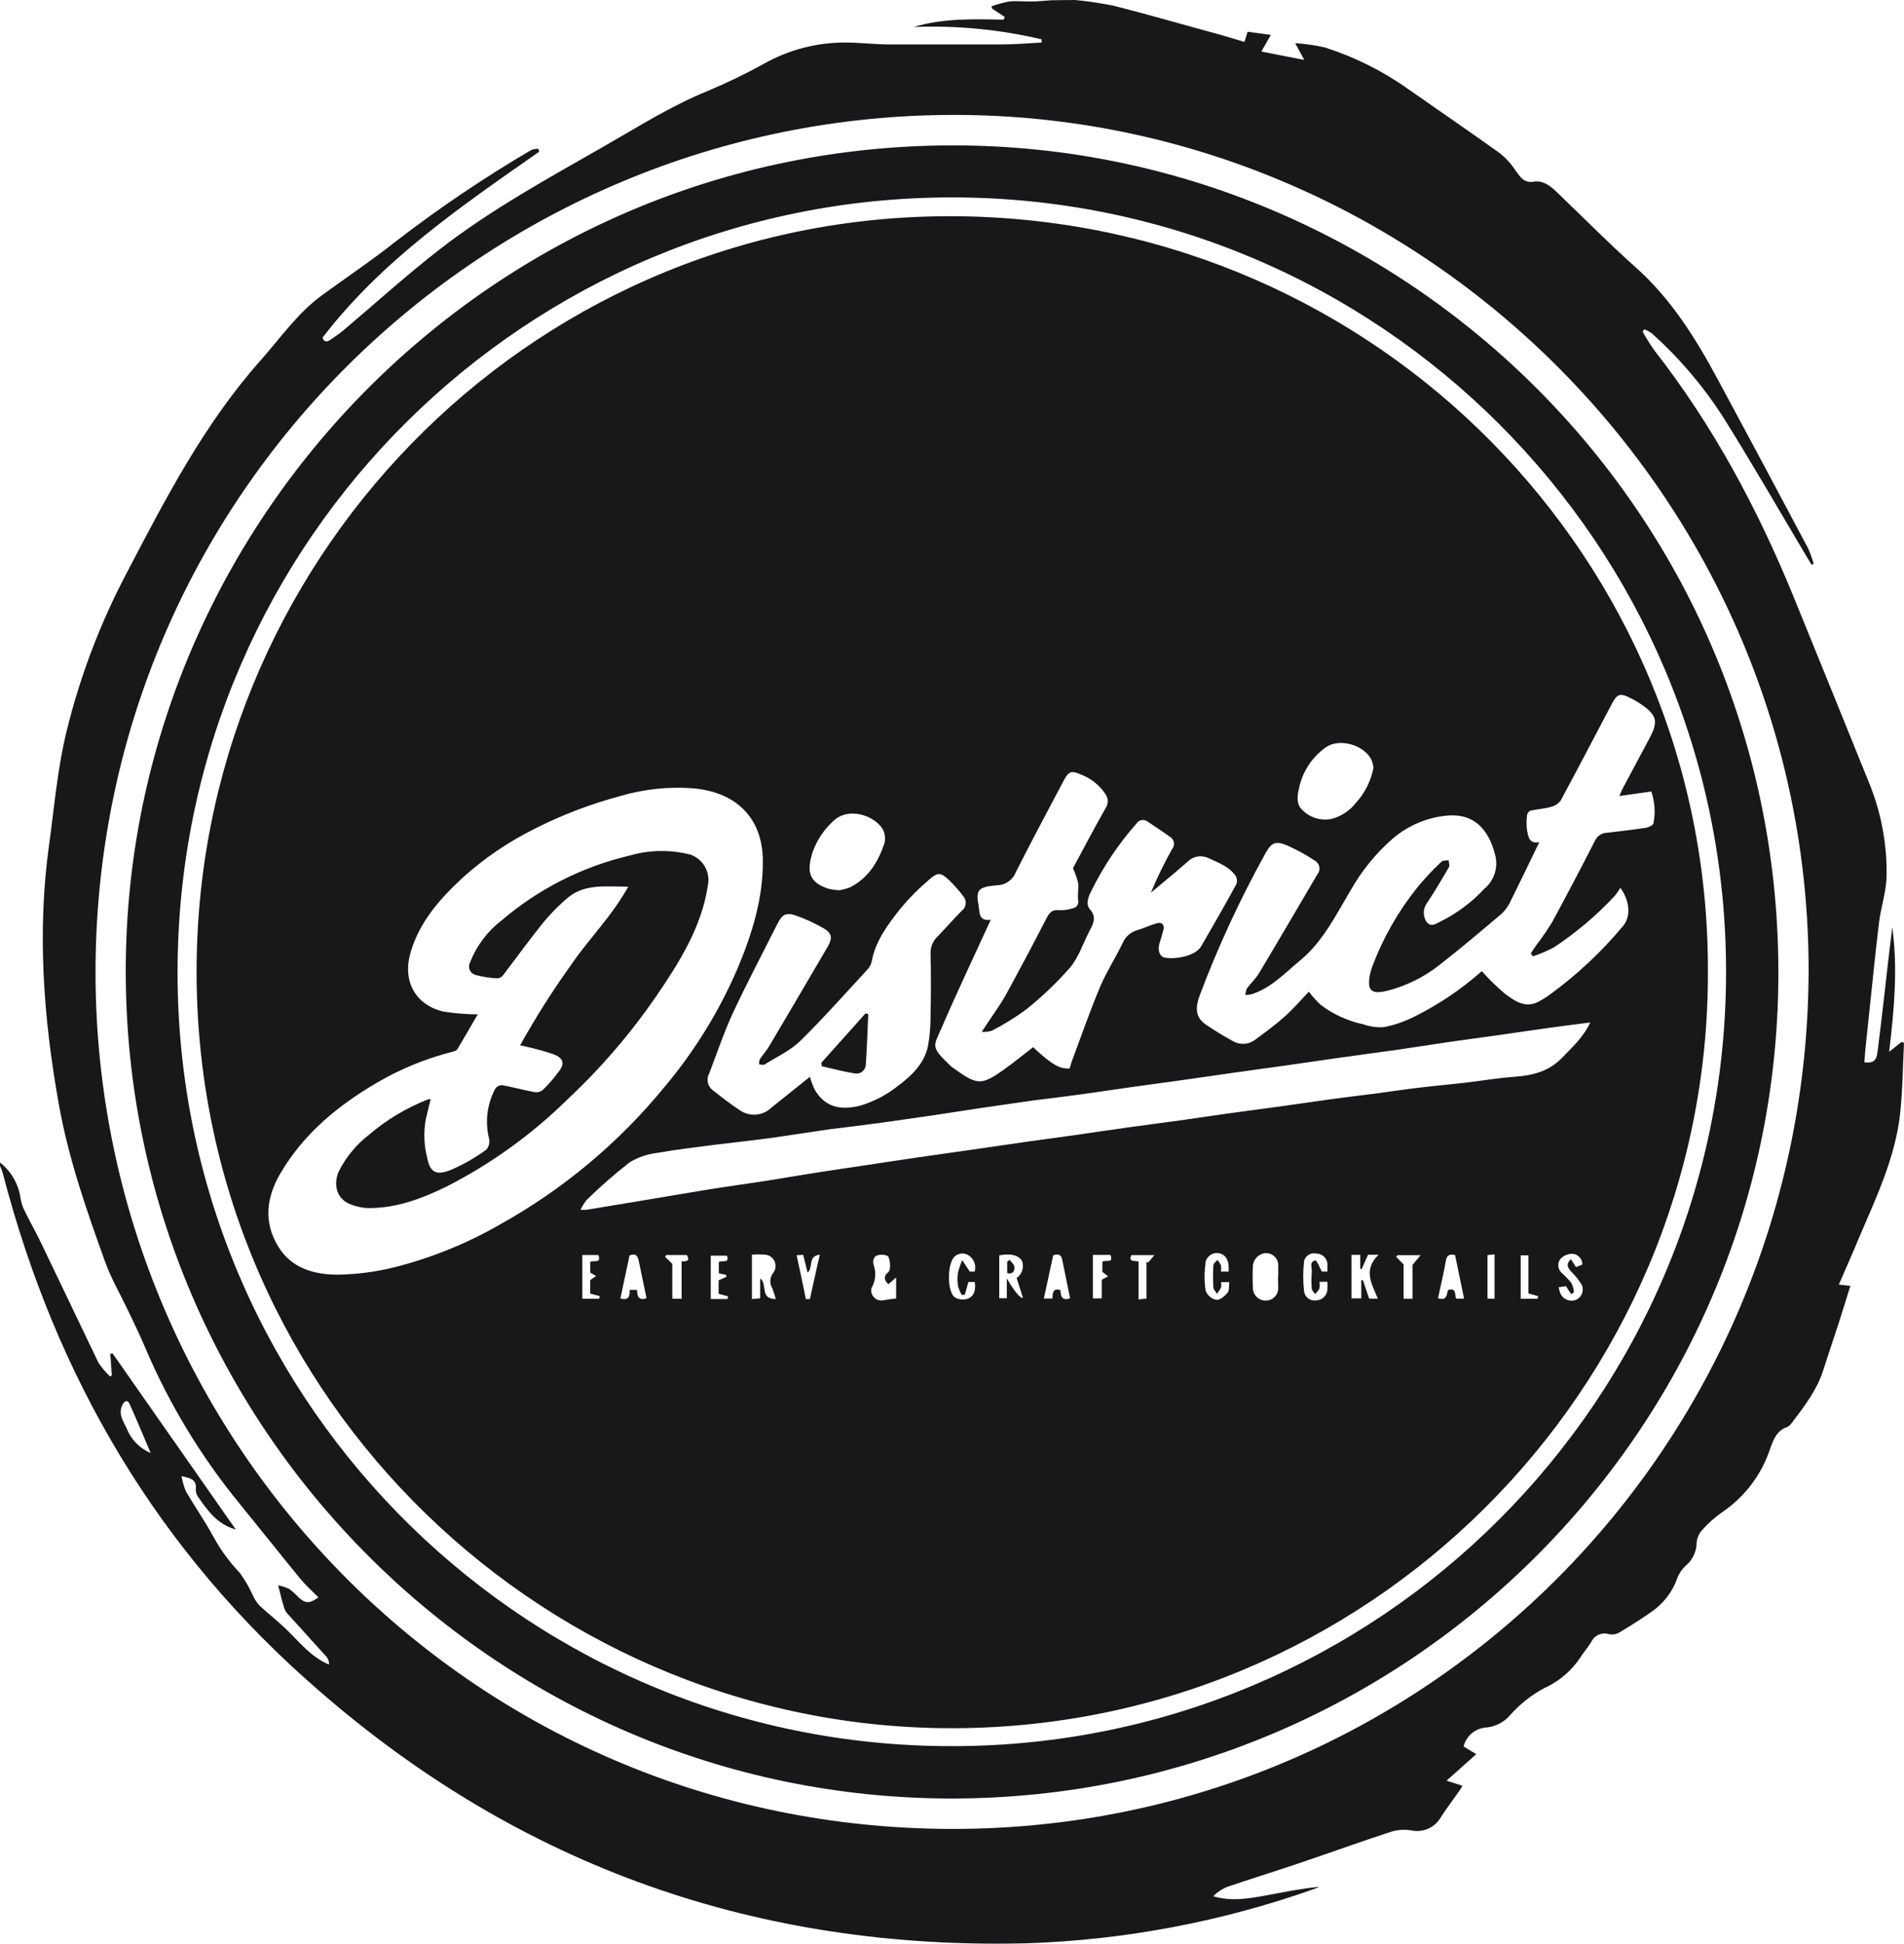 <?xml version="1.0" encoding="UTF-8"?>
<svg id="Layer_1" data-name="Layer 1" xmlns="http://www.w3.org/2000/svg" viewBox="0 0 300.03 306.22">
  <defs>
    <style>
      .cls-1 {
        fill: #18181b;
      }
    </style>
  </defs>
  <path class="cls-1" d="M169.4,0c2.06,.19,4.1,.5,6.12,.91,5.51,1.4,11,3,16.47,4.48,1.35,.37,2.68,.8,4.11,1.22l.49-1.61,3.67,.5-1.5,2.62,6.76,1.32-1.42-2.64c1.57,.1,3.12,.32,4.65,.67,4.68,1.49,9.1,3.69,13.1,6.53,4.84,3.38,9.72,6.72,14.52,10.16,.96,.77,1.79,1.69,2.46,2.73,.74,1,1.3,2,2.9,1.73,1.39-.22,2.55,.64,3.53,1.59,4.12,3.94,8.11,8,12.37,11.8,5.65,5,9.56,11.26,13.08,17.81,4.77,8.85,9.52,17.72,14.23,26.61,.34,.78,.63,1.58,.86,2.4l-.33,.15c-.21-.36-.43-.71-.65-1.07-4.45-7.46-8.77-15-13.39-22.36-3.11-4.81-6.84-9.18-11.1-13-.38-.27-.79-.5-1.22-.68l-.27,.37c.57,1.04,1.2,2.04,1.88,3,9.29,11.89,16.32,25.06,22,39,3.92,9.62,7.83,19.25,11.72,28.88,1.99,4.78,2.96,9.92,2.84,15.1-.08,2.38-.89,4.72-1.18,7.1-.57,4.58-1,9.18-1.5,13.77-.22,2.07-.44,4.13-.65,6.2-.07,.7-.11,1.39-.16,2.08,1.38,.15,1.88-.22,2.06-1.58,.36-2.77,.67-5.53,1-8.3,.43-3.8,.85-7.6,1.33-11.4,.89,6.46,.31,12.9-.49,19.62l1.94-1.54,.4,.11c-.18,3.63-.21,7.27-.58,10.89-.72,7.06-3.76,13.4-6.5,19.82-1,2.44-2.1,4.86-3.19,7.4l1.82,.19c-.66,2.11-1.27,4.13-1.92,6.13-.75,2.33-1.56,4.64-2.3,7-1,3.24-3.05,5.89-5.07,8.54-.16,.25-.38,.44-.65,.56-1.61,.55-2.14,1.88-2.67,3.33-1.33,4.12-4,7.67-7.58,10.09-1.19,.83-2.28,1.81-3.24,2.91-.44,.52-.72,1.16-.79,1.84,0,1.39-.6,2.7-1.64,3.62-.66,.58-1.15,1.31-1.45,2.13-.77,2.13-2.19,3.95-4.06,5.23-1.67,1.17-3.4,2.26-5.15,3.3-.47,.24-1.01,.31-1.52,.2-1.07-.35-2.23,.13-2.74,1.13-.43,.75-1,1.41-1.51,2.14-1.42,2.3-3.49,4.12-5.95,5.23-2.01,1.08-3.81,2.5-5.33,4.2-.94,1.12-2.27,1.83-3.72,2-1.75,.07-3.25,1.3-3.66,3l2,1.2-4.68,4.18,2.5,.8c-.17,.29-.29,.53-.45,.75-1.06,1.52-2.2,3-3.17,4.55-.94,1.34-2.56,2.03-4.18,1.78-1.08-.22-2.2-.18-3.27,.11-5.05,1.64-10,3.45-15.07,5.15-3.66,1.24-7.36,2.37-11,3.62-.8,.34-1.52,.83-2.13,1.45,2.83,.84,5.57,.38,8.31-.13s5.54-1.08,8.39-1.36c-.23,.1-.45,.22-.68,.3-14.61,5.19-29.93,8.09-45.42,8.6-42.27,1.05-79.62-12-111.57-39.85C25,244.51,8.83,217.08,.46,184.91c-.13-.43-.28-.85-.46-1.26v-.5c1.78,1.4,2.95,3.45,3.25,5.7,.12,.76,.37,1.48,.75,2.15,.8,1.64,1.71,3.23,2.5,4.88,3,6.25,6,12.54,9,18.78,.53,.81,1.16,1.56,1.87,2.22l.25-.23-.24-3.36,.35-.08,19.43,27.77c-3-.86-4.51-3.1-6-5.23-.23-.35-.34-.77-.3-1.19,.14-1.44-.81-1.68-2.25-2,.14,.82,.36,1.62,.68,2.39,1.42,2.44,3.05,4.77,4.39,7.25,1.12,2.04,2.5,3.92,4.11,5.6,.84,1.16,1.55,2.4,2.13,3.71,.26,.54,.6,1.03,1,1.47,1.43,1.32,3,2.54,4.36,3.88,2,1.94,3.76,4.22,6.56,5.38,.03-.41-.09-.81-.32-1.14-2-2.22-4-4.42-6-6.63-.3-.28-.53-.62-.69-1-.37-1.15-.65-2.32-1-3.71,.6,.12,1.18,.31,1.74,.57,.53,.4,1.03,.84,1.48,1.33,1.09,1,1.72,1,3.13,0-1-1-2-1.9-2.86-2.94-3.22-3.92-6.37-7.9-9.58-11.84-6.12-7.47-11.14-15.78-14.91-24.68-.82-1.95-1.76-3.85-2.67-5.77-1.19-2.51-2.61-4.93-3.56-7.54-2.94-8.13-5.79-16.31-7.32-24.85-2.43-13.57-3.46-27.23-1.54-41,.83-6,1.32-12,2.76-17.86,2.13-8.69,5.32-17.08,9.5-24.98,6.11-11.68,12.15-23.38,21-33.35,3.15-3.54,5.84-7.49,9.73-10.33s7.9-5.52,11.68-8.52c6.79-5.23,13.91-10.03,21.3-14.37,.36-.13,.75-.2,1.13-.18l.13,.45c-12.33,8.62-24.79,17.1-34.15,29.3,.21,.62,.63,.78,1.27,.31s1.31-.87,1.91-1.37c5.09-4.29,10-8.75,15.28-12.85,8.09-6.29,17.11-11.2,25.99-16.29,5.34-3.05,10.54-6.36,16.28-8.68,3.02-1.27,5.98-2.7,8.85-4.29,3.9-2.19,8.3-3.34,12.77-3.33,2.28,0,4.56,.29,6.85,.3h17.85c2.09,0,4.18-.19,6.27-.3v-.5c-6.59-1.56-13.37-2.21-20.14-1.95,4.63-1.4,9.39-1.24,14.15-1.15l.19-.42-2-1.32-.1-.36c.9-.33,1.82-.58,2.76-.76,1.11-.13,2.25,0,3.37,0s2.21-.13,3.32-.2l3.71-.04Zm115.6,152.91c0-73.91-60.14-133.74-132.68-134.79C78,17.05,15.8,76.45,15.06,151.86c-.72,73.73,58.42,136.27,135.11,136.28,74.47,0,134.63-60.28,134.83-135.23ZM23.74,228.91c-1.17-2.74-2.21-5.28-3.35-7.78-.28-.63-.77-.43-1.08,.17-.72,1.41,.07,2.54,.64,3.72,.68,1.74,2.03,3.14,3.74,3.88h.05Z"/>
  <path class="cls-1" d="M150,283.35c-72.35,0-131.24-59.6-130.17-132.26C20.83,80.71,79.09,21.88,152.07,22.92c69.86,1,128.73,58.34,128.16,131.35-.54,71.26-58.7,129.04-130.23,129.08Zm0-8.25c67.38,0,122-54.63,121.99-122.01,0-67.38-54.63-122-122.01-121.99-66.86,0-121.26,53.82-121.99,120.67-.8,67.31,53.13,122.53,120.44,123.32,.54,0,1.07,0,1.61,0h-.05Z"/>
  <path class="cls-1" d="M269.13,153c.2,65.84-53.75,119.86-120.26,119.27-64.87-.6-119.11-54.21-117.87-121.41,1.14-64.49,54.24-117.86,120.66-116.78,65.56,1.09,117.65,54.12,117.47,118.92Zm-193.85,6.81c-1.09,1.88-2.13,3.69-3.2,5.48-.15,.18-.35,.31-.58,.36-4.25,1.06-8.33,2.72-12.11,4.93-6.14,3.6-11.51,8-15.18,14.24-2.25,3.78-2.73,7.8-.31,11.66,2.1,3.37,5.67,4.34,9.33,4.34,2.96-.05,5.9-.43,8.77-1.13,5.88-1.47,11.54-3.75,16.79-6.78,9.97-5.54,18.79-12.93,26-21.76,4.69-5.59,8.54-11.84,11.42-18.54,2.3-5.47,4.06-11.08,4-17.1-.09-6.87-4.42-10.64-10.67-11.28-3.99-.35-8.01,.06-11.85,1.2-4.62,1.24-9.11,2.95-13.38,5.11-4.14,2.05-7.98,4.65-11.41,7.75-3.61,3.34-6.8,6.94-8.21,11.79-1.29,4.42,.69,8.2,5.14,9.28,1.8,.29,3.62,.44,5.45,.45Zm179.9-34.4c.21-.47,.34-.85,.53-1.2l4.27-8c1.34-2.54,1.1-3.5-1.27-5.19-.51-.35-1.04-.67-1.59-.94-1.91-1-2.28-.81-3.26,1.06-2.63,5-5.24,10-7.94,15-.4,.51-.97,.86-1.6,1-1,.29-2.09,.34-3.13,.57-.28,.12-.49,.36-.55,.66-.12,.83-.12,1.66,0,2.49,.19,.95,.32,2.15,1.92,1.82-1.5,3.11-2.94,6.11-4.42,9.08-.34,.79-.82,1.51-1.43,2.12-3.27,2.78-6.56,5.56-9.95,8.2-2.39,1.88-5.16,3.25-8.11,4-2.56,.64-3.26,0-2.78-2.52,.1-.48,.25-.96,.42-1.42,1.68-4.43,4.04-8.56,7-12.26,1.2-1.47,2.49-2.85,3.88-4.14,.23-.22,.74-.15,1.11-.22,0,.36,.2,.81,.05,1.08-1.08,1.87-2.18,3.73-3.37,5.53-.72,.88-.8,2.12-.19,3.08,.77,1,1.6,.24,2.3-.07,2.55-1.27,4.86-3,6.8-5.09,1.6-1.31,2.27-3.43,1.72-5.42-1.08-4.18-3.47-6.44-7.37-6.15-3.21,.25-6.27,1.52-8.72,3.61-2.68,2.33-4.94,5.11-6.68,8.2-2.35,3.93-4.36,8.08-8,11.07-2.42,2-4.56,4.34-7.67,5.3-.3,.06-.6,.09-.9,.09,.01-.34,.09-.68,.22-1,.61-.84,1.39-1.55,1.92-2.42,3.1-5.18,6.15-10.4,9.21-15.6,.5-.6,.41-1.49-.19-1.98-.04-.03-.08-.07-.13-.1-1.41-.95-2.91-1.77-4.47-2.46-1.87-.77-2.49-.43-3.45,1.33-3.97,7.17-7.42,14.62-10.31,22.29-.67,1.83-.79,3.43,1,4.63,1.42,.97,2.89,1.86,4.4,2.68,1.14,.57,2.52,.4,3.49-.43,1.56-1.15,3.13-2.3,4.56-3.59s2.54-2.61,3.74-3.86c.56,.73,1.18,1.41,1.85,2.05,1.99,1.52,4.3,2.57,6.75,3.09,1.04,.37,2.15,.52,3.25,.44,1.56-.31,3.06-.82,4.49-1.51,3.95-1.93,7.63-4.39,10.92-7.31,1.12,1.26,2.33,2.45,3.62,3.54,1.59,1.18,3.32,2.45,5.51,1.17,.53-.31,1.06-.62,1.57-1,4.26-3.1,8.12-6.71,11.5-10.75,1.46-1.69,1-4.18-.37-6.1-.25,.45-.55,.88-.88,1.28-2.87,3.09-6.11,5.82-9.63,8.14-1.05,.55-2.15,1.02-3.28,1.39l-.32-.47c.32-.49,.64-1,1-1.47,.85-1.11,1.64-2.26,2.37-3.46,2.31-4.27,4.57-8.56,6.77-12.87,.36-.74,1.11-1.21,1.94-1.21,2-.23,4.07-.47,6.09-.78,.43-.07,1.13-.42,1.16-.71,.33-1.67,.21-3.39-.34-5l-5.03,.71ZM91.48,190.6c.31,.02,.62,.02,.93,0l9.42-1.56c3.35-.56,6.69-1.14,10-1.67,2.87-.46,5.75-.85,8.62-1.29,3-.47,6-1,9.07-1.47,2.43-.38,4.86-.72,7.29-1.09s5.09-.78,7.64-1.15,5.11-.72,7.66-1.09c3.25-.47,6.49-.95,9.74-1.41,2.63-.38,5.28-.71,7.91-1.09s5.35-.79,8-1.16,5.36-.71,8-1.08,5.43-.79,8.14-1.17,5.36-.71,8-1.08,5.5-.79,8.26-1.17c2.15-.29,4.31-.54,6.47-.82s4.54-.65,6.81-.92c2.45-.3,4.9-.51,7.34-.79,2.61-.3,5.2-.76,7.81-.94,2.88-.2,5.49-.85,7.56-3,1.59-1.66,3.33-3.2,4.44-5.56-2.33,.3-4.47,.56-6.6,.86-2.71,.37-5.42,.79-8.13,1.17s-5.19,.7-7.78,1.08-5.17,.8-7.76,1.17c-3.16,.45-6.33,.86-9.5,1.31l-8.26,1.19c-2.59,.37-5.19,.71-7.78,1.08s-5.43,.78-8.14,1.17-5.19,.7-7.79,1.07-5.42,.8-8.14,1.17-5.19,.69-7.78,1c-2.8,.39-5.59,.81-8.39,1.21l-7.54,1.15c-2.76,.39-5.51,.8-8.27,1.18s-5.28,.68-7.92,1c-3.28,.47-6.55,1-9.83,1.45-2.76,.37-5.53,.66-8.3,1-3,.4-6,.73-9,1.27-1.57,.17-3.09,.68-4.45,1.49-2.35,1.84-4.6,3.8-6.74,5.89-.4,.49-.74,1.03-1.01,1.6Zm64.65-45.7c-.19,.39-.29,.62-.39,.84-2.46,5.37-5,10.71-7.33,16.12-1.35,3.11-1.82,3,1.41,6.09l.09,.09c4,2.89,4.57,3.11,8.24,.5,1.59-1.13,3.11-2.38,4.65-3.56,2.92,2.73,4.2,3.48,5.76,3.34,.12-.38,.21-.77,.35-1.15,1.49-4,2.88-8,4.51-11.86,1-2.3,2.36-4.41,3.45-6.66,.41-1.03,1.28-1.81,2.35-2.11,1.05-.3,2.05-.81,3.11-1.09,.78-.21,1.2,.27,1,1.06s-.41,1.41-.62,2.11c-.32,1.07,0,2.11,.88,2.26,1.48,.26,4.74-.14,5.72-1.84,1.87-3.23,3.73-6.47,5.52-9.75,.16-.46,.1-.97-.17-1.38-1.07-1.44-2.7-2-4.3-2.75-1.1-.49-2.4-.25-3.24,.62-.63,.53-1.25,1.09-1.88,1.62l-3.89,3.25c.98-2.36,2.1-4.67,3.36-6.9,.45-.54,.37-1.34-.17-1.79-.05-.04-.1-.08-.16-.11-1.16-.84-2.36-1.62-3.55-2.42-.53-.4-1.28-.3-1.68,.23-.02,.03-.04,.05-.06,.08-2.82,3.19-5.21,6.75-7.09,10.57-.48,.94-1,2.1-.21,3,1.07,1.26,.47,2.26-.12,3.38-1,1.94-1.7,4.14-3.07,5.77-2.1,2.4-4.42,4.6-6.91,6.59-1.71,1.26-3.53,2.38-5.42,3.35-.51,.14-1.04,.2-1.57,.17l1.12-1.7c.88-1.34,1.84-2.63,2.61-4,2.21-4.04,4.37-8.11,6.48-12.2,.44-.85,.85-1.39,1.93-1.28,.7,.04,1.39-.05,2.06-.25,.62-.14,1.11-.45,1-1.27s.08-1.85,0-2.75c-.2-.8-.48-1.59-.82-2.34,1.57-2.93,3.31-6.23,5.15-9.48,.44-.65,.44-1.5,0-2.15-.96-1.45-2.36-2.57-4-3.17-1.39-.62-1.85-.43-2.57,.92-2.55,4.83-5.13,9.64-7.59,14.51-.47,1.22-1.63,2.03-2.93,2.06-3,.24-3.41,.72-2.93,3.25,.17,.91-.05,2.5,1.92,2.18h0Zm-28.51,24.75c.21,.73,.48,1.45,.82,2.13,1.67,2.76,4.21,3.19,7.26,2.37,2.11-.65,4.08-1.7,5.81-3.08,2.17-1.62,4.21-3.55,4.75-6.41,.26-1.54,.38-3.11,.38-4.67,.06-3.25,.08-6.5,0-9.74-.05-1.03,.36-2.03,1.12-2.73,1.27-1.31,2.47-2.69,3.76-4,.72-.53,.87-1.53,.34-2.25-.04-.05-.08-.1-.12-.15-.65-.85-1.37-1.66-2.13-2.41-1.35-1.28-1.83-1.34-3.21-.11-1.61,1.36-3.1,2.86-4.45,4.47-2,2.53-4,5.14-4.6,8.46-.1,.43-.31,.83-.61,1.16-3.51,3.79-6.94,7.68-10.63,11.3-1.58,1.54-3.71,2.52-5.62,3.71-.2,.13-.58,0-.87,0,0-.26,0-.58,.09-.78,.47-.72,1.06-1.36,1.5-2.1,3.09-5.22,6.17-10.46,9.24-15.71,.75-1.29,.64-2.09-.6-2.82-1.44-.84-2.96-1.54-4.54-2.08-1.43-.48-2.07-.11-2.75,1.23-2.34,4.65-4.77,9.26-7,14-1.46,3.14-2.57,6.45-3.81,9.69-.47,.86-.27,1.93,.48,2.56,1.41,1.11,2.83,2.22,4.33,3.21,1.55,1.09,3.65,.92,5-.4l6.06-4.85Zm88.82-48.73c-.06-.39-.16-.77-.29-1.14-1.13-2.4-5-3.54-7.17-2.08-2.26,1.57-3.81,3.96-4.32,6.67-.27,1.12-.38,2.46,.64,3.31,1.22,1.2,2.96,1.69,4.63,1.31,1.47-.41,2.78-1.29,3.72-2.49,1.43-1.56,2.4-3.5,2.79-5.58h0Zm-84.23,19.34c.61-.09,1.2-.25,1.77-.48,2.86-1.45,4.4-4,5.38-6.9,.2-.76,.11-1.57-.27-2.26-1.3-2.15-5.46-3.6-7.85-1.2-1.43,1.32-2.52,2.97-3.18,4.8-1,3.13-.58,4.83,2.56,5.82,.52,.11,1.06,.19,1.59,.22h0Zm9,64.32v-3.32l-1.21,1.06c-.55-.52-.9-1.09-.12-1.81,.19-.15,.32-.38,.35-.62,.08-.64,0-1.29-.23-1.89-.22-.32-1.1-.38-1.62-.26-.81,.19-.89,1-.68,1.64,.38,1.13,.27,2.37-.3,3.42-.05,.11-.1,.23-.12,.35-.07,.89,.59,1.66,1.47,1.74,.13,.01,.27,0,.4-.02,.67-.13,1.34-.23,2.02-.29h.04Zm76.06-6.9h-1.7c-.33,.76-.67,1.51-1,2.26l-.22-.06v-2.18h-1.38v6.86h1.54v-2.88h.25c.35,1,.69,2,1,2.92h1.36c-.92-2.28-2.4-4.48,.11-6.92h.04Zm-15.85,3.49v-1.61c.11-1.07-.66-2.02-1.73-2.13-.06,0-.11,0-.17-.01-1.1,.04-2,.9-2.09,2-.06,1.16-.06,2.32,0,3.48,0,1.1,.89,2,2,2,.02,0,.05,0,.07,0,1.07-.01,1.93-.89,1.92-1.96,0-.05,0-.09,0-.14-.02-.55-.03-1.09-.03-1.63h.04Zm-42.73,.31q1.86,3.12,2.51,3l-1-3.13c.82-.58,1.18-1.61,.9-2.57-.43-1-1.82-1.36-3.64-1v6.75h1.19v-3.09l.04,.04Zm-36.43,3.18c-.22-.7-.36-1.21-.55-1.69-.5-.79-.41-1.82,.2-2.52,.55-.82,.34-1.93-.48-2.48-.28-.19-.6-.29-.94-.31-.67-.04-1.33-.04-2,0v7l1.3-.12v-3.13c1.21,.9-.12,3.25,2.43,3.25h.04Zm85.65-2.72c.06,.36,.06,.73,0,1.09-.19,.31-.42,.59-.69,.84-.18-.28-.49-.55-.51-.84-.08-.87-.08-1.75,0-2.62,.07-.66-.47-1.63,.58-1.83,.2,0,.62,1,1,1.75h.88v-1.28c-.11-.91-.89-1.58-1.8-1.56-.85-.18-1.69,.36-1.88,1.21-.17,1.58-.17,3.17,0,4.75,.13,.92,.98,1.56,1.9,1.43,.03,0,.07-.01,.1-.02,.95-.05,1.69-.85,1.68-1.8,.03-.37,.03-.75,0-1.12h-1.26Zm-14.29-1.6v-.57c0-1.37-.6-2.23-1.69-2.35-1-.1-1.89,.63-1.99,1.63,0,.07,0,.14,0,.21-.19,1.37-.17,2.76,.05,4.12,.29,.72,.92,1.25,1.68,1.41,.55,.07,1.33-.59,1.77-1.13,.3-.36,.19-1.07,.27-1.66h-1.3c.05,.28,.05,.56,0,.84-.19,.35-.4,.68-.63,1-.2-.34-.56-.68-.58-1-.07-1.16-.07-2.33,0-3.49,0-.3,.41-.57,.63-.85,.23,.25,.42,.53,.56,.83,.05,.33,.05,.67,0,1h1.24Zm-25,4.19c-.42-2.06-.82-4.09-1.25-6.12-.17-.8-.7-.91-1.41-.64-.49,2.26-.98,4.53-1.47,6.81h1.34c.09-.77-.05-1.7,1.28-1.33,.01,.94,.25,1.76,1.52,1.28h-.01Zm-69.42-6.74l-1.44,6.77c1.29,.39,1.52-.33,1.45-1.34h1.18c0,1.06,.31,1.74,1.49,1.3-.41-2-.81-3.89-1.21-5.8-.15-.71-.38-1.37-1.46-.93h-.01Zm130.08-.06c-1-.23-1.3,.11-1.45,.94-.35,2-.82,3.93-1.23,5.86,1.47,.48,1.34-.65,1.58-1.29,1.42-.41,1,.82,1.29,1.36h1.24c-.48-2.34-.94-4.59-1.42-6.87h0Zm-76.47,2.6h.78c.27-.94-.09-1.96-.9-2.51-.65-.46-1.52-.44-2.15,.05-1.3,.92-1.38,5.74,0,6.58,.62,.32,1.34,.37,2,.14,1.07-.45,1.23-1.5,1.06-2.62h-1l-.56,2-.49,.05c-.25-.45-.45-.93-.59-1.42-.11-.7-.11-1.42,0-2.12,.17-.67,.39-1.32,.67-1.95l1.18,1.8Zm95.53-.7l1-.4c.03-.9-.68-1.66-1.58-1.7-.68,0-1.33,.27-1.81,.75-.58,.65-.52,1.65,.12,2.24,.55,.49,1.06,1.02,1.53,1.58,.24,.46,.38,.96,.42,1.48,0,.06-.29,.19-.45,.3l-.8-1.25-1.17,.17c.11,.4,.15,.64,.24,.87,.36,.96,1.41,1.48,2.39,1.16,.93-.33,1.41-1.35,1.07-2.28-.02-.06-.05-.12-.07-.17-.45-.73-.99-1.4-1.6-2-.5-.58-1-1.13-.09-2l.8,1.25Zm-74.73,2l1-.55-.9-.7v-1.59c.49-.38,1.82,.34,1.27-1.08h-2.77v6.85h1.4v-2.93Zm-66.2,3v-5.91c.77,.05,1.38-.08,.82-1h-3.23l-.21,.28,1.15,1.11v5.49l1.47,.03Zm18.12-6.88c.48,2.3,1,4.56,1.45,6.92h.64c.54-2.38,1-4.61,1.57-7-1.95,.2-1,2.11-1.93,2.81l-.7-2.78-1.03,.05Zm95.65,1.46v5.42h1.4v-5.35l1.28-1.53h-3.65l-.21,.26,1.18,1.2Zm-107.91,1.4v-1.78c.57-.32,1.71,.27,1.29-1h-2.56v6.83h2.63l.11-.41-1.5-.42v-2.11l1.26-.58-.1-.3-1.13-.23Zm-21.51-2.89v6.9h2.64l.11-.42-1.51-.4v-2.12l.93-.64-.92-.55v-1.66c.48-.37,1.8,.34,1.28-1.11h-2.53Zm87.65,1.09v5.91l1.25-.13v-5.81l.25,.14,1-1.18h-3.63c-.52,1.2,.59,.79,1.14,1.03v.04Zm60.22,5.81h2.65l.11-.41-1.55-.44v-6h-1.21v6.85Zm-4.12,0v-7l-1.11,.12v6.85l1.11,.03Z"/>
  <path class="cls-1" d="M99,139.69c-3.6,0-6.85-.47-9.49,1.71-1.58,1.34-3.02,2.83-4.31,4.45-2,2.52-3.93,5.18-5.9,7.76-.21,.29-.54,.48-.9,.53-1.18-.06-2.35-.24-3.49-.54-.74-.22-1.16-.99-.94-1.72,.03-.1,.07-.19,.11-.28,1.02-2.61,2.74-4.89,4.97-6.6,5.8-4.95,12.7-8.45,20.12-10.2,3.13-.91,6.46-.97,9.62-.16,2,.7,3.18,2.76,2.76,4.84-1,6.64-4.49,12.1-8.13,17.46-4.07,5.91-8.76,11.37-14,16.27-5.6,5.51-12.01,10.13-19,13.7-3.87,1.9-7.89,3.43-12.3,3.42-1.03-.02-2.05-.24-3-.64-2-.79-2.67-3-1.74-5.13,1.12-2.23,2.72-4.19,4.69-5.72,2.78-2.39,5.95-4.3,9.37-5.63,.14-.03,.28-.05,.42-.05-.26,1.08-.5,2.1-.75,3.11-.39,2.07-.31,4.2,.23,6.23,.48,2.43,1.6,2.57,3.48,1.91,2.07-.87,4.03-1.98,5.84-3.31,.41-.5,.55-1.16,.39-1.78-.64-2.63-.29-5.41,1-7.8,.24-.35,.64-.56,1.06-.56,1.72,.31,3.41,.79,5.13,1.1,.48,.07,.96-.06,1.33-.37,.94-.93,1.8-1.93,2.58-3,.87-1.19,.56-2-.84-2.56-.84-.31-1.71-.55-2.58-.79s-1.73-.41-2.77-.66c2.44-4.37,5.12-8.61,8.04-12.68,2.79-4.11,6.42-7.64,9-12.31Z"/>
  <path class="cls-1" d="M129.4,167.47l7-7.83,.42,.13c-.13,2.7-.2,5.4-.4,8.09-.1,.8-.82,1.36-1.61,1.27-.04,0-.07-.01-.11-.02-1.75-.26-3.46-.74-5.18-1.12l-.12-.52Z"/>
  <path class="cls-1" d="M159.09,198.48c.27,.37,.73,.72,.76,1.1,.05,.62-.22,1.23-1.14,1v-1.8l.38-.3Z"/>
</svg>